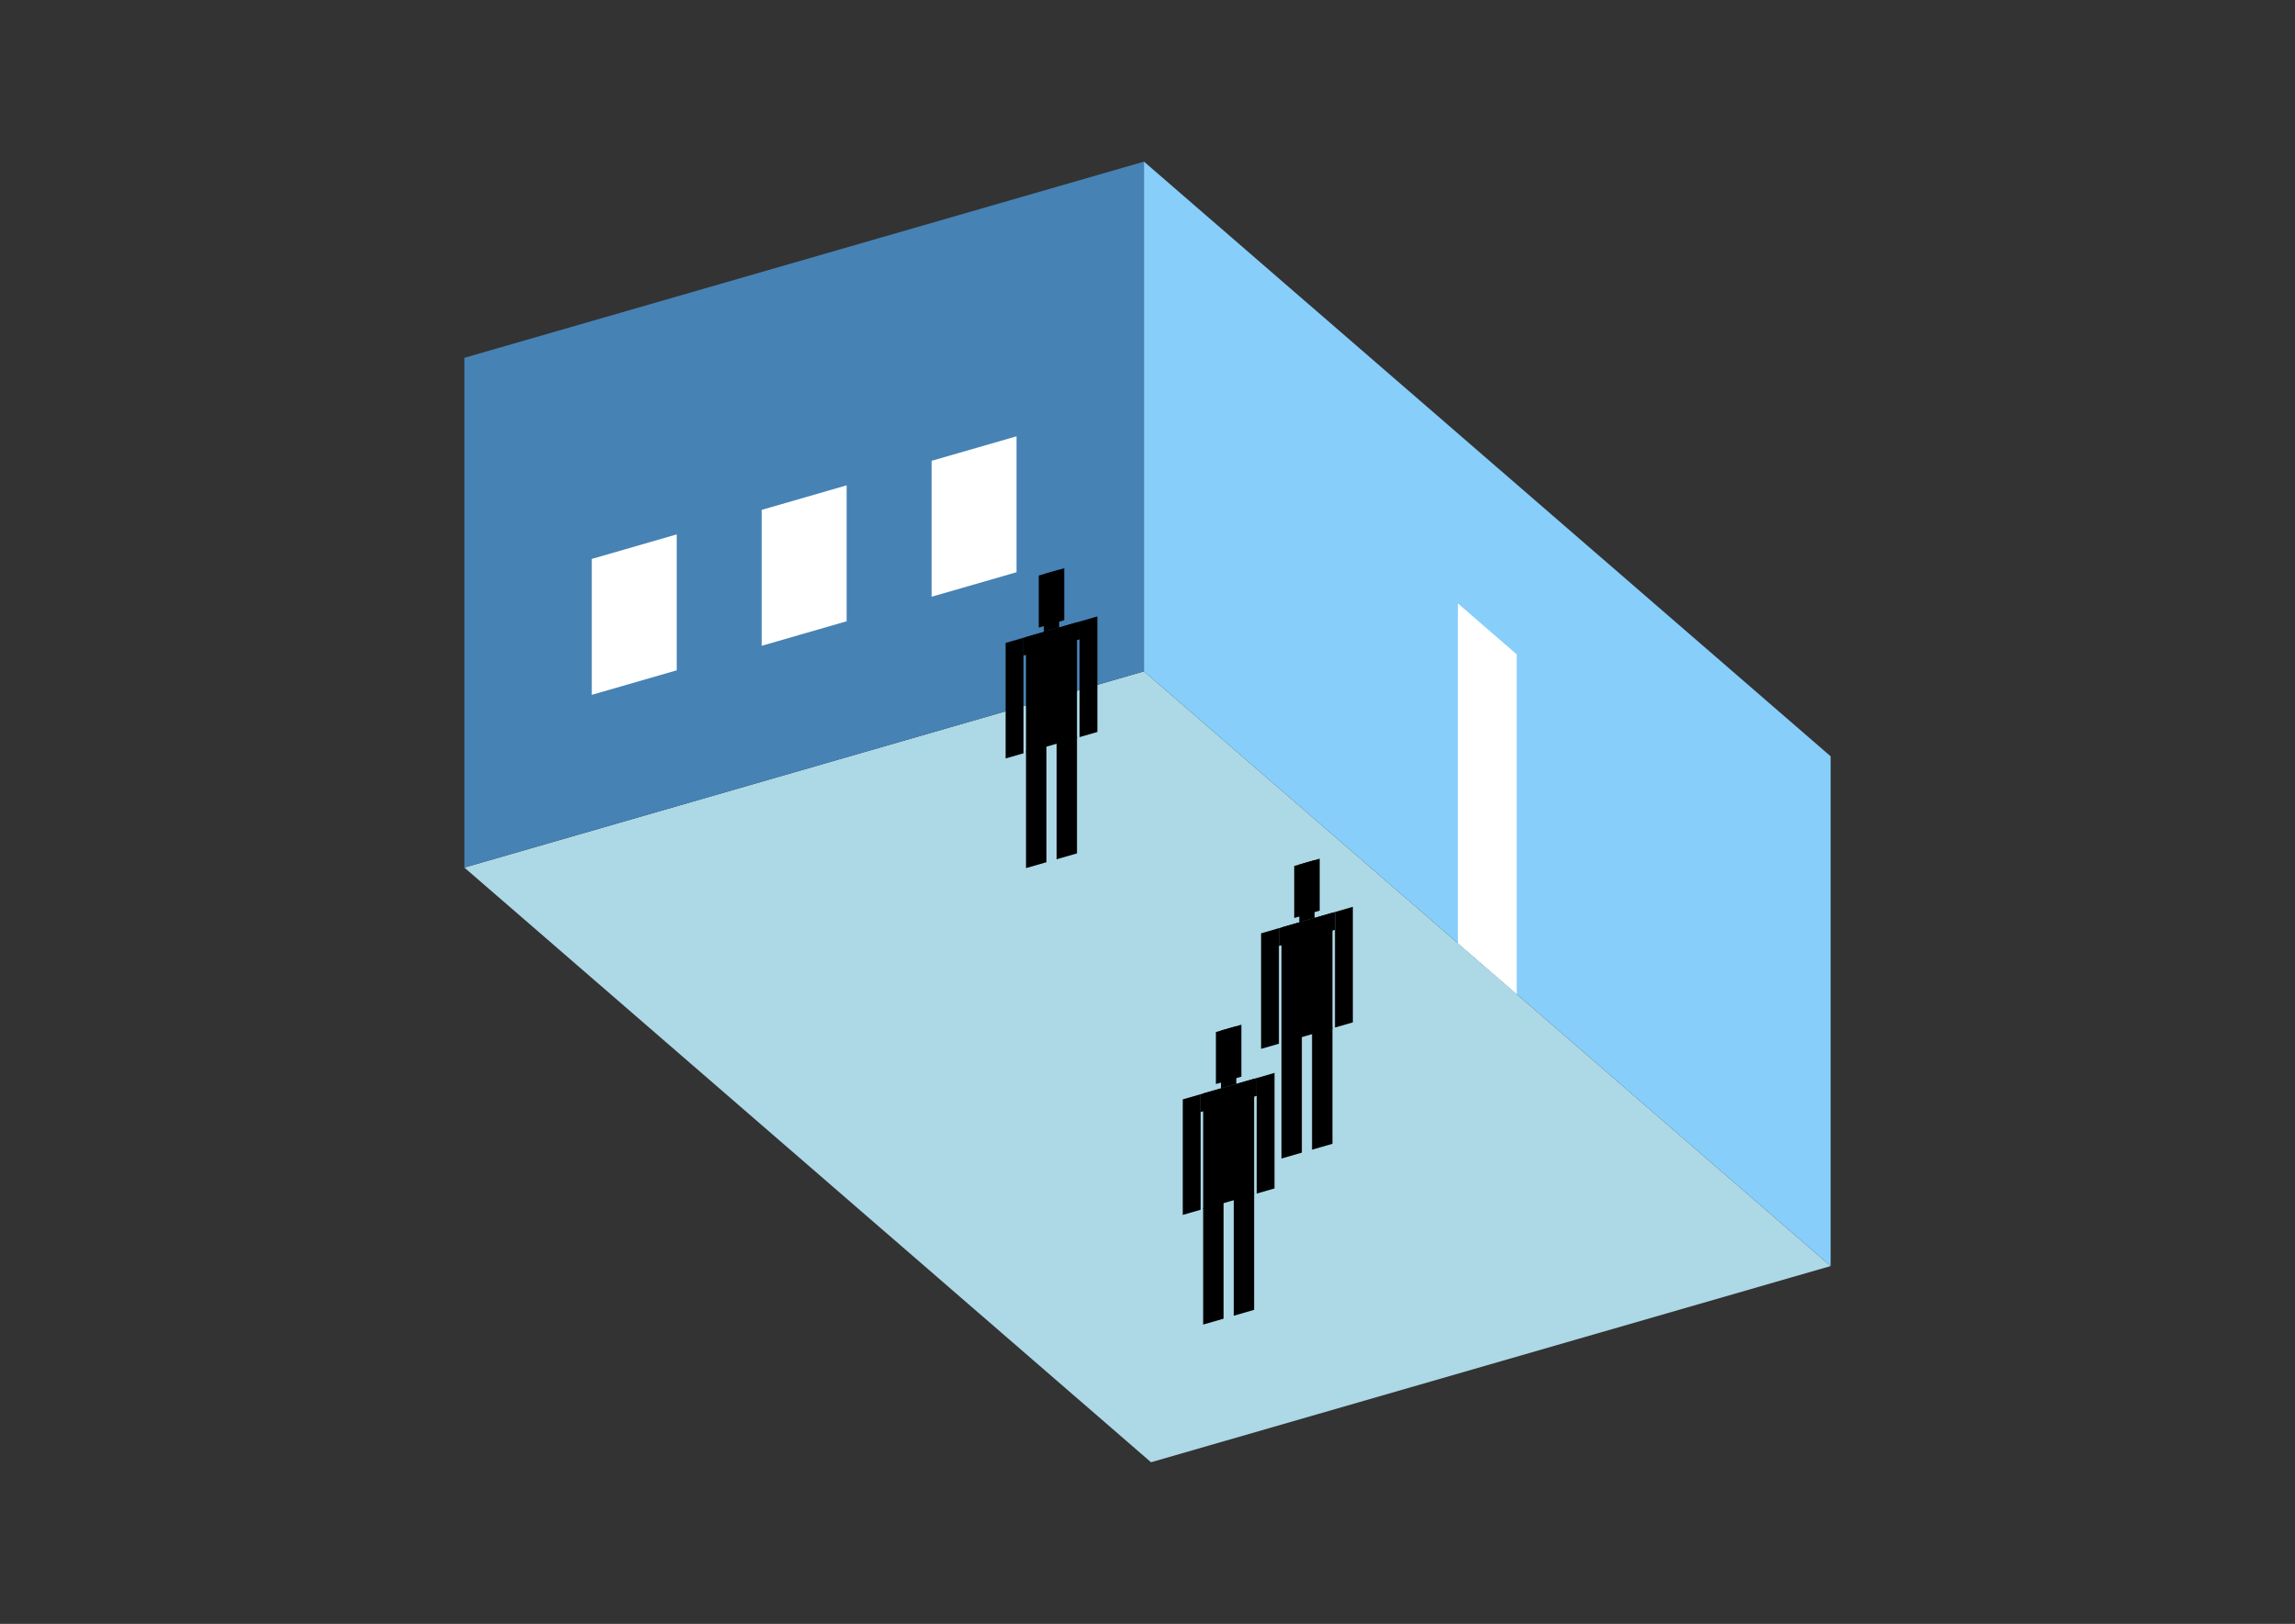 <?xml version="1.0" encoding="UTF-8"?>
<svg
  xmlns="http://www.w3.org/2000/svg"
  width="848"
  height="600"
  style="background-color:white"
>
  <rect width="100%" height="100%" fill="#333333" stroke="none"/>
  <polygon fill="lightblue" points="425.301,540.281 171.579,320.551 422.699,248.059 676.421,467.789" />
  <polygon fill="steelblue" points="171.579,320.551 171.579,132.211 422.699,59.719 422.699,248.059" />
  <polygon fill="lightskyblue" points="676.421,467.789 676.421,279.449 422.699,59.719 422.699,248.059" />
  <polygon fill="white" points="560.434,367.341 560.434,241.781 538.686,222.947 538.686,348.507" />
  <polygon fill="white" points="218.664,256.735 218.664,206.511 250.054,197.449 250.054,247.673" />
  <polygon fill="white" points="281.444,238.612 281.444,188.388 312.834,179.326 312.834,229.55" />
  <polygon fill="white" points="344.224,220.489 344.224,170.265 375.614,161.203 375.614,211.427" />
  <polygon fill="hsl(324.0,50.0%,73.075%)" points="379.113,320.752 379.113,277.634 386.647,275.46 386.647,318.577" />
  <polygon fill="hsl(324.0,50.0%,73.075%)" points="397.947,315.315 397.947,272.197 390.414,274.372 390.414,317.489" />
  <polygon fill="hsl(324.0,50.0%,73.075%)" points="371.58,280.236 371.58,237.546 378.172,235.643 378.172,278.333" />
  <polygon fill="hsl(324.0,50.0%,73.075%)" points="398.889,272.353 398.889,229.662 405.481,227.759 405.481,270.45" />
  <polygon fill="hsl(324.0,50.0%,73.075%)" points="378.172,242.235 378.172,235.643 398.889,229.662 398.889,236.254" />
  <polygon fill="hsl(324.0,50.0%,73.075%)" points="379.113,278.061 379.113,235.371 397.947,229.934 397.947,272.624" />
  <polygon fill="hsl(324.0,50.0%,73.075%)" points="383.822,231.877 383.822,212.667 393.239,209.948 393.239,229.159" />
  <polygon fill="hsl(324.0,50.0%,73.075%)" points="385.705,233.468 385.705,212.123 391.356,210.492 391.356,231.837" />
  <polygon fill="hsl(324.0,50.0%,50.111%)" points="473.501,428.056 473.501,384.939 481.035,382.764 481.035,425.881" />
  <polygon fill="hsl(324.0,50.0%,50.111%)" points="492.335,422.619 492.335,379.502 484.802,381.677 484.802,424.794" />
  <polygon fill="hsl(324.0,50.0%,50.111%)" points="465.968,387.54 465.968,344.85 472.56,342.947 472.56,385.637" />
  <polygon fill="hsl(324.0,50.0%,50.111%)" points="493.277,379.657 493.277,336.967 499.869,335.064 499.869,377.754" />
  <polygon fill="hsl(324.0,50.0%,50.111%)" points="472.56,349.539 472.56,342.947 493.277,336.967 493.277,343.558" />
  <polygon fill="hsl(324.0,50.0%,50.111%)" points="473.501,385.366 473.501,342.675 492.335,337.238 492.335,379.929" />
  <polygon fill="hsl(324.0,50.0%,50.111%)" points="478.21,339.182 478.21,319.971 487.627,317.252 487.627,336.463" />
  <polygon fill="hsl(324.0,50.0%,50.111%)" points="480.093,340.772 480.093,319.427 485.744,317.796 485.744,339.141" />
  <polygon fill="hsl(324.0,50.0%,41.066%)" points="444.567,489.407 444.567,446.29 452.101,444.115 452.101,487.232" />
  <polygon fill="hsl(324.0,50.0%,41.066%)" points="463.401,483.97 463.401,440.853 455.868,443.028 455.868,486.145" />
  <polygon fill="hsl(324.0,50.0%,41.066%)" points="437.034,448.892 437.034,406.201 443.626,404.298 443.626,446.989" />
  <polygon fill="hsl(324.0,50.0%,41.066%)" points="464.343,441.008 464.343,398.318 470.935,396.415 470.935,439.105" />
  <polygon fill="hsl(324.0,50.0%,41.066%)" points="443.626,410.89 443.626,404.298 464.343,398.318 464.343,404.91" />
  <polygon fill="hsl(324.0,50.0%,41.066%)" points="444.567,446.717 444.567,404.026 463.401,398.59 463.401,441.28" />
  <polygon fill="hsl(324.0,50.0%,41.066%)" points="449.276,400.533 449.276,381.322 458.693,378.604 458.693,397.814" />
  <polygon fill="hsl(324.0,50.0%,41.066%)" points="451.159,402.124 451.159,380.778 456.81,379.147 456.81,400.492" />
</svg>

